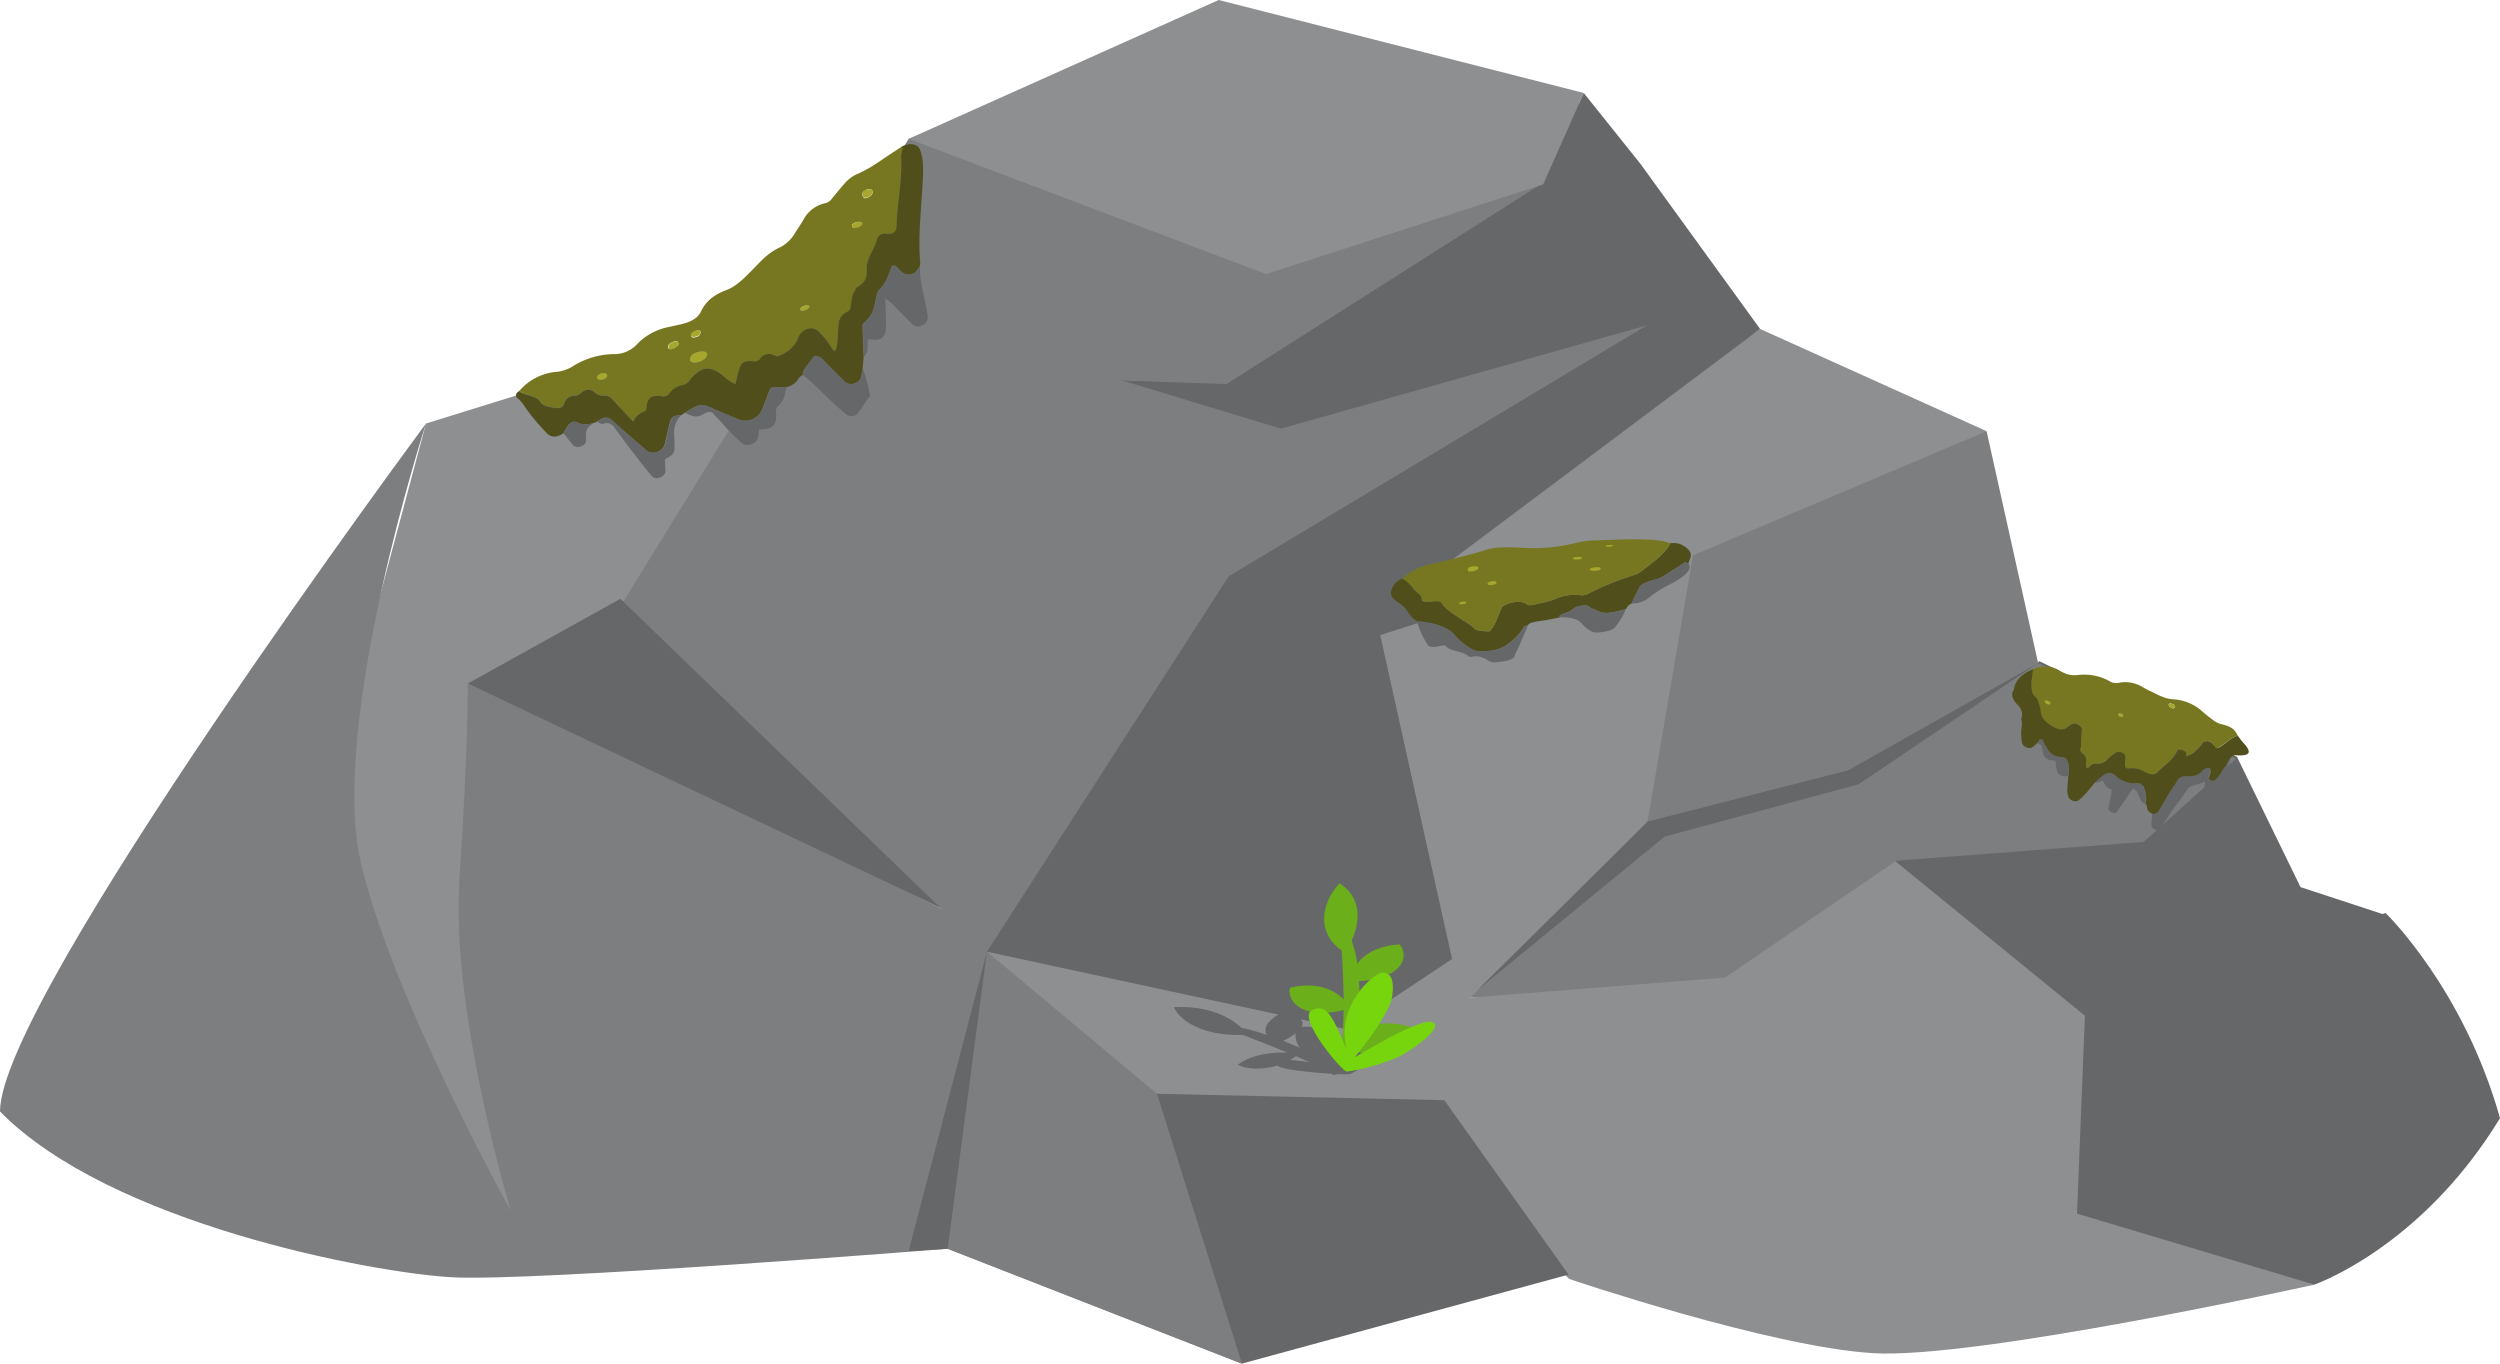 <svg xmlns="http://www.w3.org/2000/svg" viewBox="0 0 550 300"><defs><style>.cls-1{fill:#8e8f91;}.cls-2{fill:#7d7e80;}.cls-3{fill:#666769;}.cls-4{fill:#772;}.cls-5{fill:#504f1c;}.cls-6{fill:#a6a72c;}.cls-7{fill:#6baf1b;}.cls-8{fill:#77d50e;}</style></defs><g id="Camada_2" data-name="Camada 2"><g id="Camada_1-2" data-name="Camada 1"><path class="cls-1" d="M237.25,226.43s-27.15-126-60.61-158.65c-7.3,1.86-82.92,25.39-82.92,25.39L65.6,198.37l32.23,71.75L131.37,273Z"/><path class="cls-2" d="M93.72,93.17S72.3,159.25,79.39,189.8c6.9,29.69,33,76.61,33,76.61s-13.28-43.78-11.32-72.91,1.83-43.13,1.83-43.13,110.61,50.39,125.7,61.85c7.16,8.26,20.8,16.11,28.76,31.25C268.59,264.8,273.19,300,273.19,300l-64.7-25.27S117.26,282,99.45,281,24.09,269.13,0,244.52C0,219.47,93.72,93.17,93.72,93.17Z"/><polygon class="cls-2" points="382.14 98.78 437.05 94.86 448.39 145.89 484.01 202.47 474.3 202.63 473.52 194.09 383.91 220.74 323.55 219.47 282.16 122.17 382.14 98.78"/><polygon class="cls-2" points="199.9 30.55 137.13 132.36 271.59 262.13 280.39 135.96 366.22 74.13 346.52 20.42 268.88 3.38 199.9 30.55"/><polygon class="cls-3" points="413.77 194.15 448.61 145.45 492.14 166.51 506.12 195.17 524.52 201.21 511.58 279.81 458.55 264.61 462.82 245.03 413.77 194.15"/><path class="cls-1" d="M387.22,72.37l49.83,22.49-64.59,27.31-10,58.56-38.95,38.74,56-4.41L417,189.49l41.94,34.18,6.79,42.67,25.41-40.51,18,56.8s-74.24,16.43-97,15.07-66.91-16.32-66.91-16.32l-57.69-57.8,3.68-79.93,64.14-20.4-54.29,9.11Z"/><polygon class="cls-3" points="273.19 300 345.08 280.41 317.76 242.05 296.2 226.43 319.45 210.98 303.65 139.71 356.59 122.71 310.58 129.82 387.22 72.37 360.9 36.05 348.42 20.45 339.33 40.31 269.8 84.5 246.92 83.72 281.82 94.3 362.34 71.57 270.31 126.78 217.12 209.38 254.5 240.63 273.19 300"/><polygon class="cls-2" points="491.91 166.91 471.62 185.22 415.71 189.46 404.61 193.07 419.85 148.29 448.39 145.89 491.91 166.91"/><polygon class="cls-3" points="448.39 145.89 406.58 169.48 362.5 180.73 356.59 186.65 324.95 217.9 366.22 184.05 408.87 172.55 448.39 145.89"/><path class="cls-3" d="M524.82,200.85l-66.14,22.73L456.94,267l52.21,15.61S532.6,274.57,550,246C542,217.43,524.82,200.85,524.82,200.85Z"/><polygon class="cls-2" points="273.19 300 254.5 240.63 217.12 209.38 208.49 274.73 273.19 300"/><polygon class="cls-1" points="339.51 40.55 348.42 20.45 268.11 0 199.9 30.55 278.53 60.3 339.51 40.55"/><polygon class="cls-1" points="317.76 242.05 306.26 223.58 296.2 226.43 217.12 209.38 254.5 240.63 317.76 242.05"/><polygon class="cls-3" points="199.9 275.22 217.12 209.38 208.49 274.73 199.9 275.22"/><polygon class="cls-3" points="102.92 150.37 136.5 131.73 206.9 199.69 102.92 150.37"/><path class="cls-3" d="M303.5,226.79a6.62,6.62,0,0,0-3.13,2.14,30.24,30.24,0,0,0-5.92,1.65,7.78,7.78,0,0,0-2.6-3.11c-2.57-1.55-4.25-1.81-5.51-1.51.92-1.77-1.24-3-4.11-3.27,0,0-5.13,2.3-3.51,5a53.18,53.18,0,0,0-5.66-1.61c-2-1.89-6.61-4.9-14.79-4.5,1.61,3.62,7.56,6.4,15.09,6.08,3.36,1.28,6.75,2.63,9.82,3.92-7.52-.28-10.84,2.67-10.84,2.67,1.62.91,5.18,1.25,8.68.17.78.87,7.38,1.54,11.84,1.8l.48.29c.42-.07.75-.14,1.05-.22a15.37,15.37,0,0,0,2.66,0,28.47,28.47,0,0,0,6.07-4.2C304.58,230.5,306.56,226.28,303.5,226.79Zm-18.46.58a4.3,4.3,0,0,0,.95,3.15c-1.17-.52-2.4-1-3.68-1.54A15,15,0,0,0,285,227.37Zm-1.25,5.83a13,13,0,0,0,1.3-.84c1.09.48,2.11.93,3.07,1.38A33.23,33.23,0,0,0,283.79,233.2Zm12.08,1.09a4.7,4.7,0,0,0,.51-.12c-.24.38-.38.62-.38.62S296,234.6,295.87,234.29Z"/><path class="cls-4" d="M114.25,86a12.14,12.14,0,0,1,8.48-4.22,8.28,8.28,0,0,0,3.44-1.3,17.5,17.5,0,0,1,8.89-2.58,6.73,6.73,0,0,0,5.13-2.22,13.12,13.12,0,0,1,7-3.75c1-.24,2-.42,3-.68,1.88-.49,3.34-1.28,4-2.69,1-2,2.37-3.51,5.63-4.75,2.31-.88,4.11-2.84,5.74-4.48,1.81-1.8,3.22-3.65,6.21-5A8.14,8.14,0,0,0,175,51.1c.65-1,1.28-1.92,1.82-2.88a7.11,7.11,0,0,1,4.75-3.52,2.6,2.6,0,0,0,1.51-1.08c.83-1,1.69-2.07,2.59-3.09a8.15,8.15,0,0,1,2.89-2.24c3.18-1.34,5.58-3.3,8.26-5l1.51-1c.49.56-.12,1.38-.08,2.05.29,5.06-.9,10.44-1,15.59,0,.6-.36,1.72-2.15,1.48a1.85,1.85,0,0,0-2.18,1.3c-.44,2-2.07,4-2.22,5.93-.11,1.47.53,3-2.2,4.6-.23.13-.24.45-.4.67-.78,1.14-.65,2.16-.9,3.23-.1.45,0,1-.61,1.33-2.19,1.15-2,2.36-2.13,3.56-.21,1.69,0,3.31-.6,5.08-.53.1-.59-.16-.74-.36a18,18,0,0,0-2.85-3.67,2.42,2.42,0,0,0-2.67-.7,3,3,0,0,0-2,2,6.63,6.63,0,0,1-3.44,3.54c-.82.41-1.06.62-1.71.29a2.39,2.39,0,0,0-3.25.74,1.44,1.44,0,0,1-1.5.51c-1.78-.16-2.46.17-3,1.55a28.33,28.33,0,0,0-.87,3.44c-1.68-.59-2.41-1.68-3.59-2.46-2.4-1.57-4-1.23-6.35,1.46a2.71,2.71,0,0,1-1.63,1.24,4.64,4.64,0,0,0-3.05,1.91,1.43,1.43,0,0,1-1.49.57c-2.35-.25-3.07.2-3.46,2-.09.47.18,1.1-.66,1.42a3.83,3.83,0,0,0-2.26,2.16c-1.6-1.7-3.12-3.28-4.58-4.89A2.12,2.12,0,0,0,132.9,87a2.59,2.59,0,0,1-1.89-.6c-.88-.68-1.83-1.29-3.56.3a1.55,1.55,0,0,1-.73.28,2.45,2.45,0,0,0-2.61,1.8c-.25.73-.8,1.1-1.89.94-1.4-.21-2.79-.44-3.33-1.33C118,87,115.41,87.06,114.25,86Zm41.33-8.17c-.39-.64-1.38-.58-2.39-.24s-1.49,1-1.41,1.57,1,.77,2,.45S155.55,78.57,155.58,77.78Zm34.88-36c-.88.47-.83.91-.63,1.35s.4.58,1.09.27c.94-.41,1.19-1,1-1.47S191.13,41.57,190.46,41.77ZM148.22,76.71c.68-.34,1.19-.8,1-1.3s-.63-.38-1.24-.16c-.81.31-1.08.72-1,1.19S147.43,77,148.22,76.71ZM189.7,49c-.23-.34-.73-.34-1.41-.08s-1,.51-.81.91.68.44,1.38.16S189.78,49.42,189.7,49Zm-57,34.5c.65-.25,1-.6.87-1s-.65-.52-1.3-.32-.94.62-.87,1S132.05,83.58,132.67,83.48Zm21.44-10.57c-.24-.32-.72-.28-1.28,0s-.93.58-.8,1,.61.4,1.2.19A1.08,1.08,0,0,0,154.11,72.91Zm24-5.53c-.16-.3-.59-.29-1.07-.14s-1,.46-1,.86.55.32,1,.16S178.06,67.81,178.08,67.38Z"/><path class="cls-5" d="M114.25,86c1.16,1.11,3.79,1,4.64,2.42.54.89,1.93,1.12,3.33,1.33,1.09.16,1.64-.21,1.89-.94a2.45,2.45,0,0,1,2.61-1.8,1.55,1.55,0,0,0,.73-.28c1.73-1.59,2.68-1,3.56-.3a2.59,2.59,0,0,0,1.89.6,2.12,2.12,0,0,1,1.84.83c1.46,1.61,3,3.19,4.58,4.89a3.83,3.83,0,0,1,2.26-2.16c.84-.32.57-1,.66-1.42.39-1.82,1.11-2.27,3.46-2a1.43,1.43,0,0,0,1.49-.57,4.64,4.64,0,0,1,3.05-1.91,2.71,2.71,0,0,0,1.63-1.24c2.32-2.69,3.95-3,6.35-1.46,1.18.78,1.91,1.87,3.59,2.46a28.33,28.33,0,0,1,.87-3.44c.52-1.38,1.2-1.71,3-1.55a1.44,1.44,0,0,0,1.5-.51,2.39,2.39,0,0,1,3.25-.74c.65.33.89.12,1.71-.29a6.63,6.63,0,0,0,3.44-3.54,3,3,0,0,1,2-2,2.42,2.42,0,0,1,2.67.7,18,18,0,0,1,2.85,3.67c.15.2.21.46.74.36.57-1.77.39-3.39.6-5.08.14-1.2-.06-2.41,2.13-3.56.62-.33.51-.88.61-1.33.25-1.07.12-2.09.9-3.23.16-.22.17-.54.4-.67,2.73-1.58,2.09-3.13,2.2-4.6.15-2,1.78-4,2.22-5.93a1.85,1.85,0,0,1,2.18-1.3c1.79.24,2.13-.88,2.15-1.48.13-5.15,1.32-10.53,1-15.59,0-.67.57-1.49.08-2.05,2-1.06,3.71-.64,4.23,1,.75,2.32.55,4.89.41,7.44-.31,5.74-1,11.55-.49,17.1a3.88,3.88,0,0,1-.12.8c-.58.61-.64,1.47-2,1.74a2.41,2.41,0,0,1-2.18-.67c-.62-.42-.67-1.24-1.9-1.24-.76,1.81-1.11,3.57-2.85,5.34a2.06,2.06,0,0,0-.48.94c-.62,2.13-.33,4.23-3,6.43a.79.79,0,0,0-.19.65c.07,2.24.17,4.48.26,6.71-.08.9-.15,1.8-.23,2.7-.06.31-.09.61-.17.93-.2.75-.17,1.63-1.46,2.15a2.11,2.11,0,0,1-2.63-.63c-1.23-1.12-2.31-2.32-3.5-3.46-.63-.6-.94-1.38-2-1.73-.34-.12-.83-.34-1.11.14-.78,1.3-2.35,2.58-2.32,3.91-1,.43-1,1.17-1.71,1.7a4.06,4.06,0,0,1-1.91.95c-.37,0-.76,0-1.13,0-2.29-.08-2.28-.08-2.9,1.59-.4,1.09-.8,2.17-1.26,3.26a4,4,0,0,1-5.22,2.22c-1.89-.72-3.71-1.51-5.51-2.31-2.81-1.23-2.79-1.25-6.36.92l-.79.5c-1.39,0-2.08.29-2.39,1.48-.38,1.48-.68,2.94-1.06,4.42a2.62,2.62,0,0,1-1.92,2.22,2.45,2.45,0,0,1-2.55-.65c-2.4-2.1-4.86-4.17-7.22-6.31-.84-.76-1.7-1-3.23.21l-.68.27a5.31,5.31,0,0,1-2.77.27c-.82,0-1.29-.84-2.18-.35s-1.09,1.25-1.59,1.91a2.94,2.94,0,0,0-.27.53c-1.68,1-2.75.79-3.56,0a46.77,46.77,0,0,1-4.88-5.84A8.06,8.06,0,0,0,114,87.71C113.47,87.3,113.15,86.73,114.25,86Z"/><path class="cls-3" d="M190.05,78.47c-.09-2.23-.19-4.47-.26-6.71a.79.79,0,0,1,.19-.65c2.64-2.2,2.35-4.3,3-6.43a2.06,2.06,0,0,1,.48-.94c1.74-1.77,2.09-3.53,2.85-5.34,1.23,0,1.28.82,1.9,1.24a2.41,2.41,0,0,0,2.18.67c1.34-.27,1.4-1.13,2-1.74-.09,3.8,1.18,7.19,1.68,10.81a3.56,3.56,0,0,1,0,.65,1.64,1.64,0,0,1-1.14,1.51,1.8,1.8,0,0,1-2.14-.14c-1.42-1.39-2.79-2.82-4.18-4.23a6.36,6.36,0,0,0-1.86-1.43c.06,1.72.13,3.44.17,5.17a11.06,11.06,0,0,1-.06,1.81c-.27,1.79-1.41,2.38-3.74,1.88C190.48,75.94,191.46,77.06,190.05,78.47Z"/><path class="cls-3" d="M176.66,82.48c0-1.33,1.54-2.61,2.32-3.91.28-.48.77-.26,1.11-.14,1,.35,1.34,1.13,2,1.73,1.19,1.14,2.27,2.34,3.5,3.46a2.11,2.11,0,0,0,2.63.63c1.29-.52,1.26-1.4,1.46-2.15.08-.32.11-.62.17-.93a30.86,30.86,0,0,1,1.48,5.59c0,.12.08.26,0,.38-.82,1.26-1.75,2.52-2.61,3.77a1.89,1.89,0,0,1-2.58.22c-1.31-1.11-2.62-2.22-3.82-3.4C180.47,85.94,178.7,84.13,176.66,82.48Z"/><path class="cls-3" d="M150.66,90.84c3.57-2.17,3.55-2.15,6.36-.92,1.8.8,3.62,1.59,5.51,2.31A4,4,0,0,0,167.75,90c.46-1.09.86-2.17,1.26-3.26.62-1.67.61-1.67,2.9-1.59.37,0,.76,0,1.13,0-.36,1.4-.32,2.71-1.92,4.26-.73.7-.25,1.78-.38,2.7-.25,1.76-1.24,2.39-3.8,2.36a12.79,12.79,0,0,1-.11,1.52,2.09,2.09,0,0,1-1.53,1.72,2,2,0,0,1-2.11-.24,45.17,45.17,0,0,1-4.69-4.81c-.48-.49-1-1-1.42-1.48s-.86-1-2.48,0C152.8,92.22,151.84,91.18,150.66,90.84Z"/><path class="cls-3" d="M131.5,92.71c1.53-1.2,2.39-1,3.23-.21,2.36,2.14,4.82,4.21,7.22,6.31a2.45,2.45,0,0,0,2.55.65,2.62,2.62,0,0,0,1.92-2.22c.38-1.48.68-2.94,1.06-4.42.31-1.19,1-1.49,2.39-1.48-2.23,2.38-1.39,4.32-1.49,6.39,0,1,.41,2.1-1.79,3.13-.51.24-.27.68-.27,1,0,.56.07,1.09.08,1.65a1.58,1.58,0,0,1-1.15,1.5,1.48,1.48,0,0,1-1.87-.3c-1.21-1.42-2.36-2.88-3.48-4.34-1.56-2-3.08-4.09-4.62-6.14a2,2,0,0,0-2.54-1A1.18,1.18,0,0,1,131.5,92.71Z"/><path class="cls-3" d="M124,95.34a2.94,2.94,0,0,1,.27-.53c.5-.66.85-1.5,1.59-1.91s1.36.31,2.18.35a5.31,5.31,0,0,0,2.77-.27c-2.19,1.2-1.95,2.39-1.86,3.59a1.5,1.5,0,0,1-1.17,1.62,1.45,1.45,0,0,1-1.88-.49C125.23,96.94,124.64,96.13,124,95.34Z"/><path class="cls-6" d="M155.58,77.78c0,.79-.62,1.42-1.77,1.78s-1.93.24-2-.45.45-1.25,1.41-1.57S155.19,77.14,155.58,77.78Z"/><path class="cls-6" d="M190.46,41.77c.67-.2,1.3-.2,1.45.15s0,1.06-1,1.47c-.69.31-.95,0-1.09-.27S189.58,42.24,190.46,41.77Z"/><path class="cls-6" d="M148.22,76.71c-.79.29-1.05.08-1.15-.27s.14-.88,1-1.19c.61-.22,1.14-.21,1.24.16S148.9,76.37,148.22,76.71Z"/><path class="cls-6" d="M189.7,49c.08.44-.25.75-.84,1s-1.19.24-1.38-.16.22-.68.81-.91S189.47,48.64,189.7,49Z"/><path class="cls-6" d="M132.67,83.48c-.62.1-1.22.11-1.3-.31s.26-.77.87-1,1.18-.08,1.3.32S133.32,83.23,132.67,83.48Z"/><path class="cls-6" d="M154.11,72.91a1.08,1.08,0,0,1-.88,1.09c-.59.21-1.06.16-1.2-.19s.22-.71.8-1S153.87,72.59,154.11,72.91Z"/><path class="cls-6" d="M178.08,67.38c0,.43-.45.71-1,.88s-1,.19-1-.16.42-.69,1-.86S177.92,67.08,178.08,67.38Z"/><path class="cls-3" d="M490.82,166.47c-.8.55-.85,1.45-1.42,2.11-.74.86-1,2-2,2.71-.28.22-.41.62-1.2.26s-.32-.62-.26-.88c.12-.55.55-1,0-1.76-1.15-.06-1.4.53-1.85.9a3.75,3.75,0,0,1-2.88.87c-2.2-.12-2.33,1.1-2.93,1.93-1.31,1.84-2.35,3.81-3.5,5.72a1.61,1.61,0,0,1-1.28.68c-.06.82-.15,1.63-.18,2.45a.94.94,0,0,0,.71,1c.82.32,1.13,0,1.34-.29,1-1.51,1.93-3.06,3-4.54s2.1-2.73,3-4.17c.38-.59,1.73-.75,2.64-1.1l1-.35c.25.34,0,.52,0,.77s-.23.79.59,1.11,1.07-.1,1.29-.43c.37-.56.77-1.11,1.11-1.68C489.06,170.08,490.4,168.46,490.82,166.47Z"/><path class="cls-3" d="M472,176.9a6.86,6.86,0,0,0-.43-3.71,1.81,1.81,0,0,0-1.88-.91,6,6,0,0,1-4.28-1.55,1.86,1.86,0,0,0-2.39-.45,15.67,15.67,0,0,0-2.22,1.87c.88.15,1.2-.23,1.76-.48.57.68.41,1.49,1.92,2a1.42,1.42,0,0,1,.06.74c-.19,1-.45,2.06-.61,3.11-.06.36-.28.83.65,1.19s1.11-.07,1.34-.4l2.8-4.08c.17-.25.37-.49.57-.74,1.09.59,1.05,1.18,1.32,1.76S470.88,176.39,472,176.9Z"/><path class="cls-3" d="M455,170.74a5.55,5.55,0,0,0-.18-3.3c-.11-.46-.47-.85-1.45-.92a3.62,3.62,0,0,1-2.86-1.58,16.75,16.75,0,0,1-1-1.79c-.09-.19-.05-.39-.44-.51s-.42.09-.52.22-.33.45-.5.67c.68.13,1.12.33,1.15.83a6.29,6.29,0,0,0,.29,1.35c.35,1.24.84,1.54,2.71,1.62.1.72.15,1.41.31,2.13C452.74,170.54,453.47,170.91,455,170.74Z"/><path class="cls-4" d="M492.31,161.85c-.66-1.4-1.42-2-3.47-2.5a5,5,0,0,1-1.9-.89c-.78-.6-1.59-1.2-2.3-1.83a10.55,10.55,0,0,0-6.7-2.8c-1.76-.1-3.38-1.1-5-1.84-.51-.24-1-.52-1.49-.79a7.31,7.31,0,0,0-5.24-1,2.74,2.74,0,0,1-2.14-.36,11.45,11.45,0,0,0-6.74-1.36,5.93,5.93,0,0,1-4.38-1.05,6.22,6.22,0,0,0-5.59-.28l.07.13-.21-.08h0c-.09,1.5-.53,2.9-.26,4.5a2,2,0,0,0,.67,1.47c.69.59.66,1.1.91,1.66.68,1.47-.2,2.78,2.22,4.46,1.57,1.1,2.93,1.53,3.9.78a5.55,5.55,0,0,1,.89-.66,1.47,1.47,0,0,1,1.45-.06c.67.33,1.09.76,1,1.23a23.44,23.44,0,0,0-.21,3.47c0,.51-.55,1,.17,1.55,1.3,1,.91,1.7.93,2.49,0,.28-.17.51.26.92.68-.33.84-1.1,1.87-1a2.86,2.86,0,0,0,2.73-1.16,12.47,12.47,0,0,1,1.6-1.22,1.16,1.16,0,0,1,1.29-.12c.6.27.93.65.9,1,0,.59,0,1.19-.08,1.78s.3.84,1.21.74a4.63,4.63,0,0,1,2.92.67c1.05.58,2.27.89,2.84.34,1.49-1.47,3.39-2.74,4.34-4.5.18-.34.26-.84,1.32-.51s.89.82.86,1.38a8.81,8.81,0,0,0,1.7-.86,17.57,17.57,0,0,0,1.78-1.89,1.27,1.27,0,0,1,1.49-.58c1,.24,1.08.86,1.37,1.36a.91.91,0,0,0,.26.16,2.53,2.53,0,0,0,1.25-.6C490,163.3,490.77,162.33,492.31,161.85Zm-14.55-6.07c-.42-.25-.69-.52-.65-.79s.39-.3.83-.12.62.43.56.67S478.25,155.9,477.76,155.78Zm-27.92-1.52c.1-.17.35-.18.66-.08.47.16.67.39.58.63s-.28.25-.61.12A.87.87,0,0,1,449.84,154.26ZM466.77,157c.29.18.46.37.34.56s-.32.22-.64.11-.56-.38-.48-.57S466.31,156.86,466.77,157Z"/><path class="cls-5" d="M492.31,161.85c-1.54.48-2.31,1.45-3.47,2.16a2.53,2.53,0,0,1-1.25.6.91.91,0,0,1-.26-.16c-.29-.5-.4-1.12-1.37-1.36a1.27,1.27,0,0,0-1.49.58,17.57,17.57,0,0,1-1.78,1.89,8.81,8.81,0,0,1-1.7.86c0-.56.26-1-.86-1.38s-1.14.17-1.32.51c-.95,1.76-2.85,3-4.34,4.5-.57.55-1.79.24-2.84-.34a4.63,4.63,0,0,0-2.92-.67c-.91.1-1.25-.15-1.21-.74s0-1.19.08-1.78c0-.39-.3-.77-.9-1a1.16,1.16,0,0,0-1.29.12,12.47,12.47,0,0,0-1.6,1.22,2.86,2.86,0,0,1-2.73,1.16c-1-.08-1.19.69-1.87,1-.43-.41-.25-.64-.26-.92,0-.79.37-1.49-.93-2.49-.72-.56-.15-1-.17-1.55a23.44,23.44,0,0,1,.21-3.47c0-.47-.37-.9-1-1.23a1.47,1.47,0,0,0-1.45.06,5.55,5.55,0,0,0-.89.66c-1,.75-2.33.32-3.9-.78-2.42-1.68-1.54-3-2.22-4.46-.25-.56-.22-1.07-.91-1.66a2,2,0,0,1-.67-1.47c-.27-1.6.17-3,.26-4.5-2.31,1-3.94,2.4-4.2,4.49a.12.12,0,0,1,0,.08c-.66.8-.44,1.79.47,2.92,1.38,1.28,1.54,2.38,1.13,3.4.39,1.29-.09,2.36,0,3.57a16.2,16.2,0,0,0,.17,1.68,1.5,1.5,0,0,0,1.11,1.11,1.24,1.24,0,0,0,1.35-.19c.29-.22.53-.48.79-.72s.34-.44.5-.67.14-.33.52-.22.35.32.44.51a16.75,16.75,0,0,0,1,1.79,3.62,3.62,0,0,0,2.86,1.58c1,.07,1.34.46,1.45.92a5.55,5.55,0,0,1,.18,3.3c-.08,1.07-.19,2.13-.23,3.21a4.15,4.15,0,0,0,.23,1.25,1.39,1.39,0,0,0,1,.94,1.3,1.3,0,0,0,1.3-.12,14.15,14.15,0,0,0,2.29-2.36c.45-.48.83-1,1.25-1.51a15.67,15.67,0,0,1,2.22-1.87,1.86,1.86,0,0,1,2.39.45,6,6,0,0,0,4.28,1.55,1.81,1.81,0,0,1,1.88.91,6.86,6.86,0,0,1,.43,3.71c.38.42.22.76.37,1.15a1.88,1.88,0,0,0,1.19,1,1.61,1.61,0,0,0,1.28-.68c1.15-1.91,2.19-3.88,3.5-5.72.6-.83.73-2.05,2.93-1.93a3.75,3.75,0,0,0,2.88-.87c.45-.37.7-1,1.85-.9.54.75.11,1.21,0,1.76-.06.26-.52.53.26.88s.92,0,1.2-.26c1-.75,1.24-1.85,2-2.71.57-.66.62-1.56,1.42-2.11.13-.4.7-.38,1.32-.35,2.7.11,3.12-.65,1.51-2.49C493.14,163,492.75,162.44,492.31,161.85Z"/><path class="cls-6" d="M477.76,155.78c.49.12.68,0,.74-.24s-.12-.5-.56-.67-.79-.14-.83.12S477.34,155.53,477.76,155.78Z"/><path class="cls-6" d="M449.84,154.26a.87.87,0,0,0,.63.67c.33.13.56,0,.61-.12s-.11-.47-.58-.63C450.19,154.08,449.94,154.09,449.84,154.26Z"/><path class="cls-6" d="M466.77,157c-.46-.15-.71-.09-.78.1s.07.42.48.57.54,0,.64-.11S467.06,157.19,466.77,157Z"/><path class="cls-5" d="M308.5,127.29c1.82.93,2.17,2.14,3.43,3.18.44.36.88.72.85,1.17s-.26,1,2.76.65c1.1-.13,1.49.16,1.64.41,1.24,2.13,5.25,3.67,7.25,5.64.4.39,1.58.54,3.32.56,1.4-1.69,1.73-3.25,2.5-4.86.12-.26.09-.5.59-.79a5.69,5.69,0,0,1,2.23-.76,4.05,4.05,0,0,1,2.19.11c.59.18.83.72,1.66.51a33.9,33.9,0,0,0,4.83-1.17,10.61,10.61,0,0,1,5.93-1,2.59,2.59,0,0,0,1.76-.37,66.58,66.58,0,0,1,10.28-4.14,3.17,3.17,0,0,0,1-.51c3-2.18,5.82-4.35,6.74-6.39a4.3,4.3,0,0,1,2.51.31c1.65.89,2.48,1.94,1.77,3.25a4.65,4.65,0,0,0-.28.9l-.67-.31-3.91,2.48a7.62,7.62,0,0,1-2.89,1.41c-2.25.56-3,1.11-3.32,1.67-.63,1.19-1.16,2.37-1.73,3.55-1,.45-.88.83-1.26,1.23-3.73,1-4.78,1.07-6.36.32a3.62,3.62,0,0,0-.92-.4c-.9-.21-.57-.9-2.3-.7-1.9.21-1.84.86-2.94,1.32-.94.39-2.75.88-1.8,1.24-1.43.26-2.87.6-4.28.78-2,.26-2.85.57-2.9,1-.94.16-.88.32-1,.52A12.92,12.92,0,0,1,331.3,142a8,8,0,0,1-3.76,1.22c-2,.24-2.9.06-3.5-.27a13.49,13.49,0,0,1-3.91-3.09c-1.2-1.47-3.41-2.67-8.33-3.17-2.08-1.18-2-2.79-4-4-1.52-.9-2.21-2-1.54-3.24A3.74,3.74,0,0,1,308.5,127.29Z"/><path class="cls-3" d="M311.8,136.64c4.92.5,7.13,1.7,8.33,3.17A13.49,13.49,0,0,0,324,142.9c.6.33,1.5.51,3.5.27A8,8,0,0,0,331.3,142a12.92,12.92,0,0,0,3.84-3.82c.16-.2.1-.36,1-.52-.9,2-1.7,4.07-2.74,6.13-.28.55.21,1.24-2.88,1.76-2.9.48-2.93-.25-3.76-.6a4.16,4.16,0,0,0-3-.45,1.35,1.35,0,0,1-.74-.1c-.56-1-4.11-1.19-4.84-2.12-.15-.19.09-.48-1.68-.1-1.45.32-2.11.07-2.35-.25a18.54,18.54,0,0,1-2.26-4.69.69.69,0,0,0,.19-.07.93.93,0,0,0-.22-.08Z"/><path class="cls-3" d="M343.36,135.79c-.95-.36.86-.85,1.8-1.24,1.1-.46,1-1.11,2.94-1.32,1.73-.2,1.4.49,2.3.7a3.62,3.62,0,0,1,.92.4c1.58.75,2.63.7,6.36-.32a15.23,15.23,0,0,1-2.27,3.86c-.37.42-.82.86-2.67,1.15s-2.46,0-2.91-.29a12,12,0,0,1-1.2-.88C347.67,137,347.51,135.86,343.36,135.79Z"/><path class="cls-3" d="M358.94,132.78c.57-1.18,1.1-2.36,1.73-3.55.3-.56,1.07-1.11,3.32-1.67a7.62,7.62,0,0,0,2.89-1.41l3.91-2.48.67.31c1,1.35-1,3-4.15,4.62a23,23,0,0,0-4.77,3.09A6.48,6.48,0,0,1,358.94,132.78Z"/><path class="cls-5" d="M311.87,137a.93.93,0,0,1,.22.08.69.69,0,0,1-.19.07Z"/><path class="cls-6" d="M328.85,130.94c.77-.09,1.37-.11,1.33.11s-.55.33-1.18.43-1.36.11-1.32-.1S328.21,131.06,328.85,130.94Z"/><path class="cls-4" d="M350.42,118.9a19.85,19.85,0,0,0-3.53.5,39.14,39.14,0,0,1-12.75,1.06,37.91,37.91,0,0,0-3.85,0,11.2,11.2,0,0,0-2.88.35c-4.05,1.34-8.77,2.41-13.5,3.49a7.57,7.57,0,0,0-.85.32,11.17,11.17,0,0,0-4.56,2.67c1.82.93,2.17,2.14,3.43,3.18.44.36.88.72.85,1.17s-.26,1,2.76.65c1.1-.13,1.49.16,1.64.41,1.24,2.13,5.25,3.67,7.25,5.64.4.39,1.58.54,3.32.56,1.4-1.69,1.73-3.25,2.5-4.86.12-.26.09-.5.59-.79a5.69,5.69,0,0,1,2.23-.76,4.05,4.05,0,0,1,2.19.11c.59.18.83.72,1.66.51a33.9,33.9,0,0,0,4.83-1.17,10.61,10.61,0,0,1,5.93-1,2.59,2.59,0,0,0,1.76-.37,66.58,66.58,0,0,1,10.28-4.14,3.17,3.17,0,0,0,1-.51c3-2.18,5.82-4.35,6.74-6.39C364.18,118.18,356.85,118.74,350.42,118.9Z"/><path class="cls-6" d="M325.24,125c-.06.25-.44.57-1.32.71s-1-.11-1-.38.06-.59,1-.73C324.66,124.47,325.24,124.56,325.24,125Z"/><path class="cls-6" d="M329.27,128.14c0,.24-.28.46-1,.55s-.91,0-1-.23.21-.46.89-.58S329.18,127.91,329.27,128.14Z"/><path class="cls-6" d="M321.73,132.37c.49-.06.89,0,.88.17s-.35.3-.76.37-.88,0-.87-.17S321.32,132.45,321.73,132.37Z"/><path class="cls-6" d="M349.74,125.22c.08-.17.5-.38,1.41-.44s1,.13,1,.31-.13.4-1.09.46C350.27,125.6,349.69,125.51,349.74,125.22Z"/><path class="cls-6" d="M346,122.87c.05-.17.34-.3,1.06-.34s.92.06,1,.21-.27.3-1,.35S346.06,123,346,122.87Z"/><path class="cls-6" d="M354.1,120.28c-.51,0-.91,0-.87-.16s.39-.19.81-.22.9,0,.86.15S354.53,120.24,354.1,120.28Z"/><path class="cls-7" d="M298.2,231.23s10.59,4.12,15.54-4.2C302.28,222.45,297.24,227.08,298.2,231.23Z"/><path class="cls-7" d="M307.94,207.78s-9.95.09-10.61,8.1C308.15,215.88,310.32,210.71,307.94,207.78Z"/><path class="cls-7" d="M283.78,217.32s8.94-2.73,13.3,4.47C287.41,224.85,283,220.69,283.78,217.32Z"/><path class="cls-7" d="M295.93,209.59s6.92-9.9-1.23-15.28C290.18,199.22,289.79,206,295.93,209.59Z"/><path class="cls-7" d="M298.06,233.74s3.94-25-3.35-30.65c.86,9.54,1.54,23.53-.14,30.67C297,234.66,298.06,233.74,298.06,233.74Z"/><path class="cls-8" d="M296.33,235.76a48,48,0,0,0,11.05-3.11c3.31-1.56,10.5-6.74,7.73-7.78S298,232.65,298,232.65s7.73-9.33,8.28-13.48-.55-5.18-2.21-5.18-10.49,7.26-7.73,17.1c-3.31-7.77-4.42-10.36-7.73-8.81S295.23,235.76,296.33,235.76Z"/></g></g></svg>